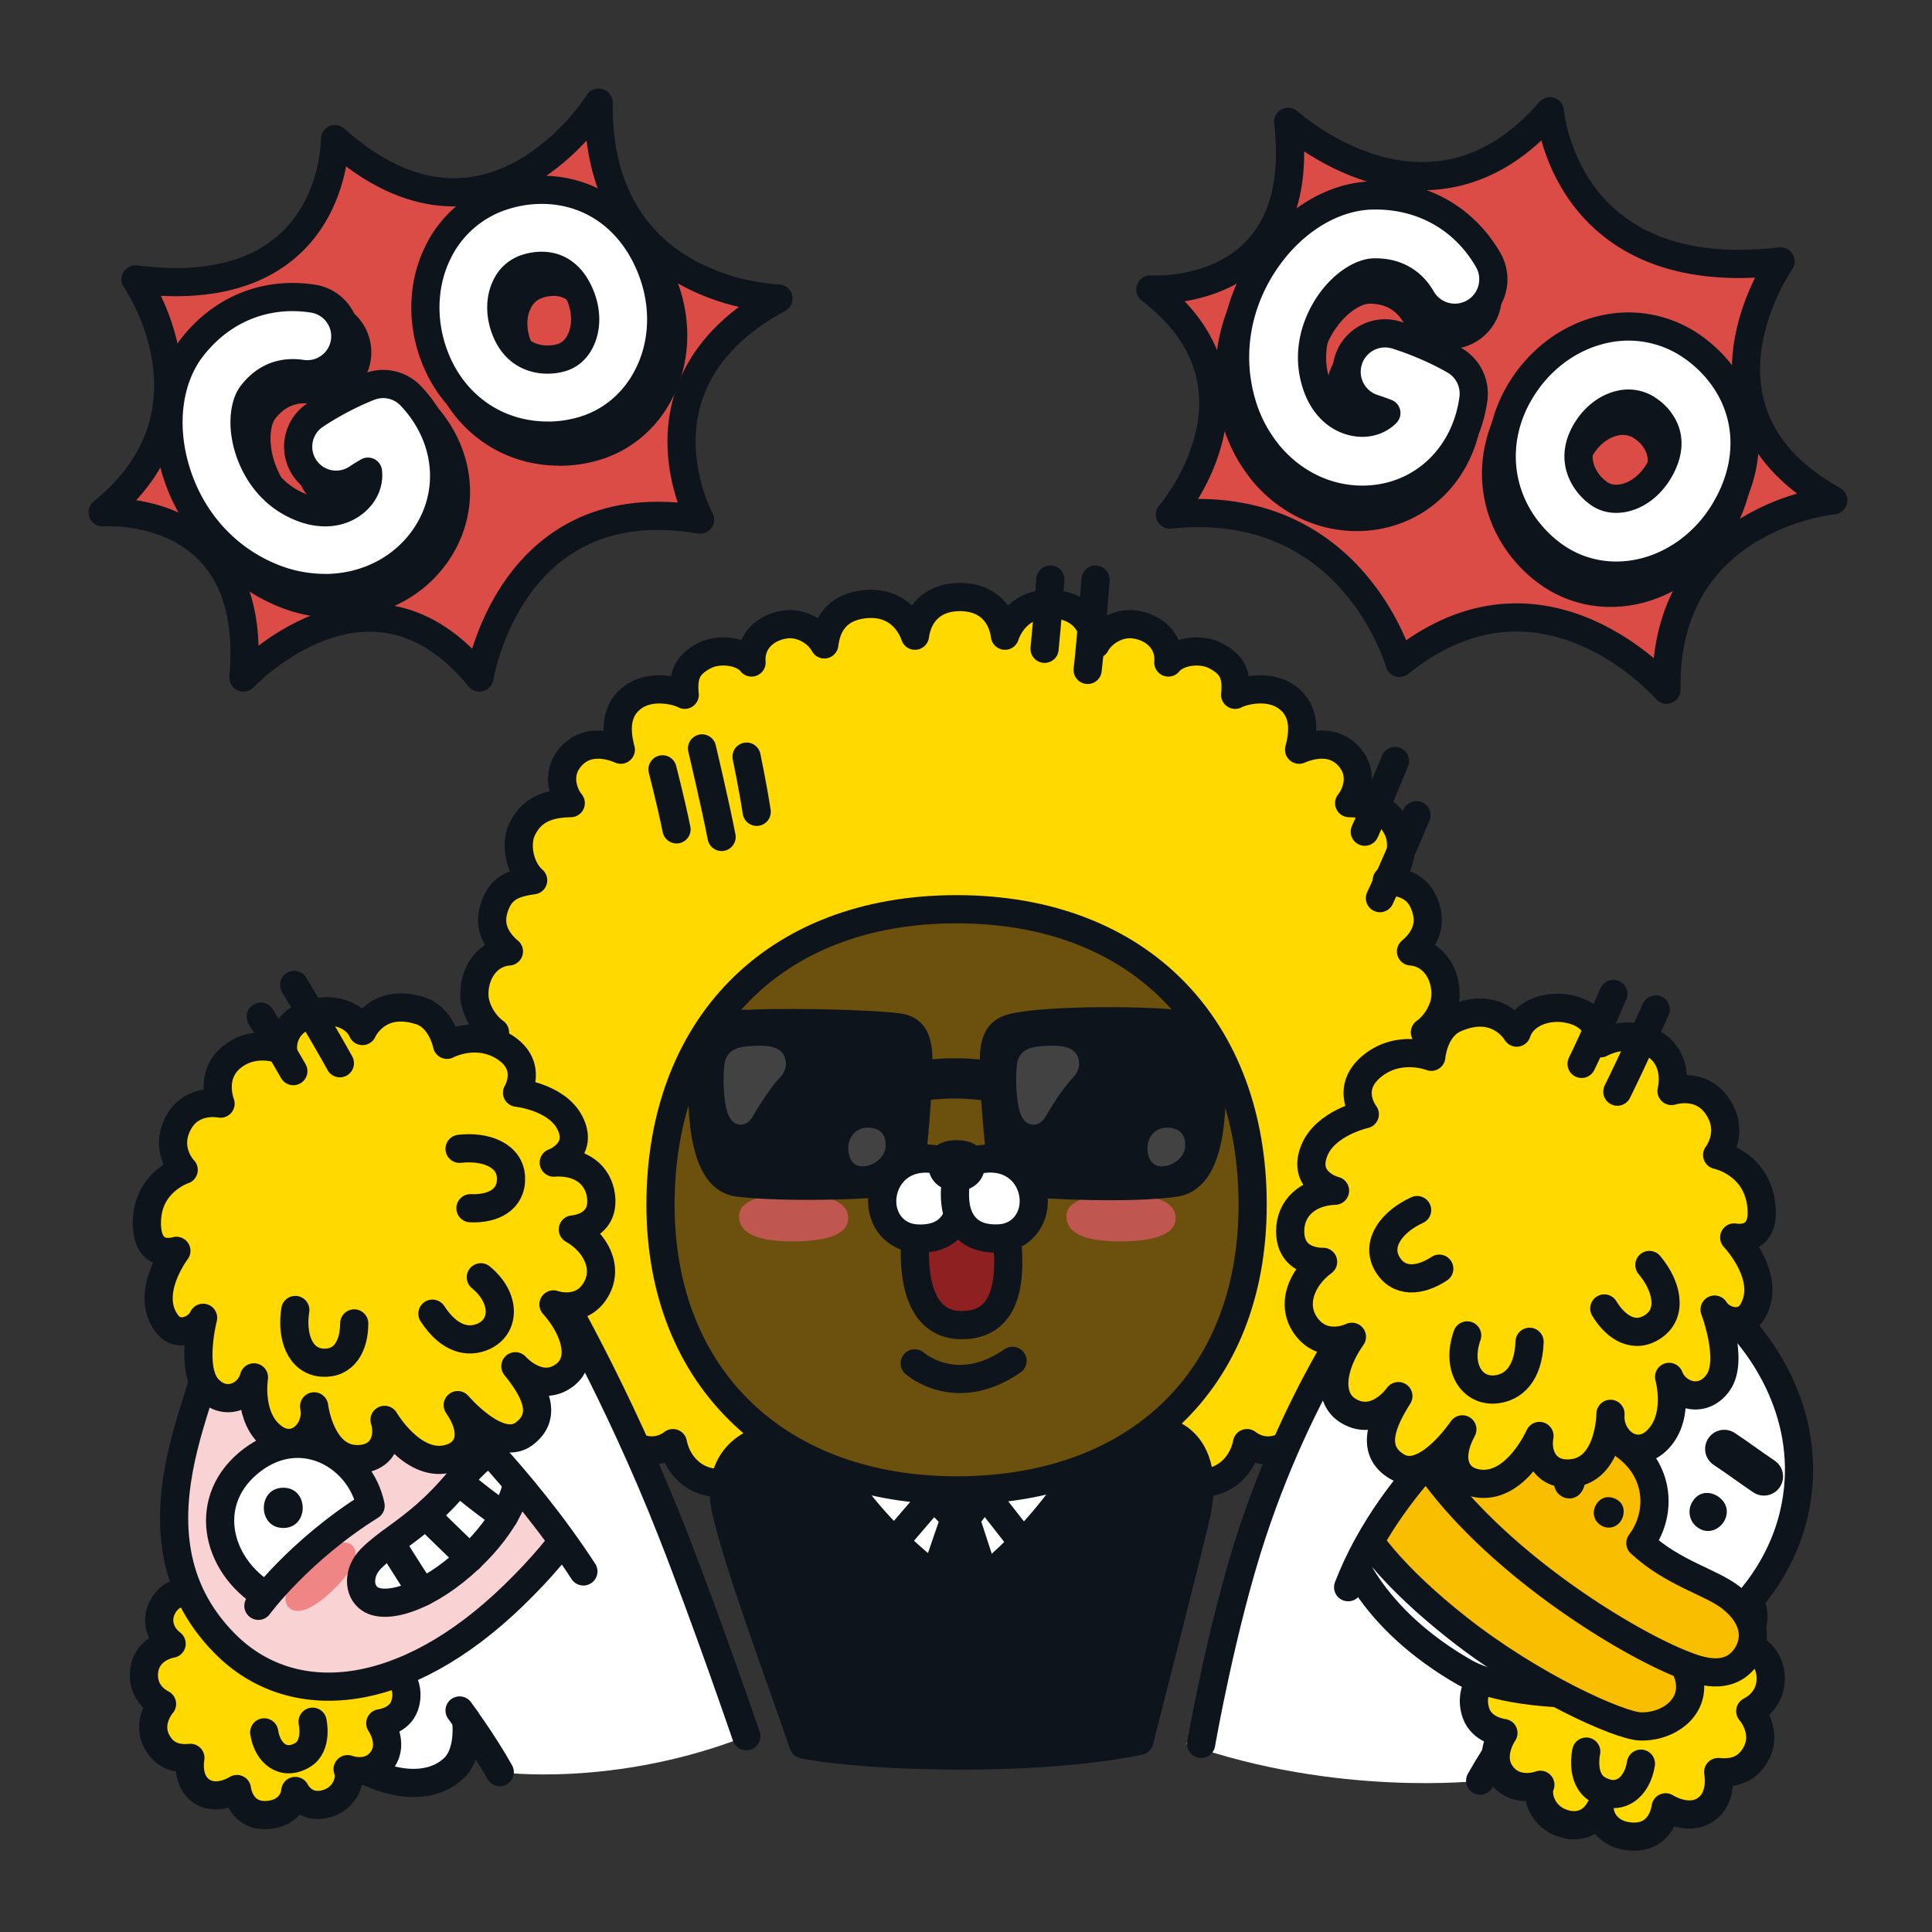 <svg xmlns="http://www.w3.org/2000/svg" width="102" height="102" fill="none"><rect width="100%" height="100%" fill="#333333" stroke="none"/><g clip-path="url(#a)"><path fill="#DB4C47" stroke="#0E141B" stroke-linecap="round" stroke-linejoin="round" stroke-width="1.488" d="M7.161 14.752s4.854 6.966-1.742 12.295c0 0 8.274-.646 7.433 8.725 0 0 6.668-7.119 12.461 0 0 0 1.581-10.068 11.645-8.338 0 0-3.982-7.276 4.14-11.675 0 0-9.631-.196-9.49-10.34 0 0-5.777 9.222-13.924 1.925 0 0 .107 8.764-10.527 7.408h.004ZM61.77 27.166s5.775-6.681-1.038-11.883c0 0 8.39.6 7.276-8.853 0 0 7.45 6.813 13.821-.556 0 0 .706 9.282 12.177 7.926 0 0-5.585 7.951 2.78 12.614 0 0-8.968.837-8.803 10 0 0-6.506-7.548-14.097-1.415 0 0-2.46-8.84-12.12-7.833h.003Z"/><path fill="#FFD900" d="M40.082 77.163c-.391.689-1.292 1.16-2.283 1.118-1.105-.047-2.031-.893-2.273-2.091a1.833 1.833 0 0 1-1.114.386c-1.011 0-1.849-.854-2.006-1.976-.28.175-.603.268-.943.268-1.122 0-2.032-1.054-2.032-2.35 0-.383.08-.74.221-1.058a1.728 1.728 0 0 1-.42.05c-1.123 0-2.032-1.053-2.032-2.354 0-.463.115-.893.314-1.254-.952-.195-1.678-1.156-1.678-2.316 0-.786.335-1.483.85-1.908-.97-.225-1.7-1.22-1.7-2.406 0-.926.442-1.764 1.096-2.15-.765-.417-1.296-1.288-1.296-2.295 0-1.008.552-1.917 1.347-2.325-.57-.404-1.088-1.233-1.088-2.01 0-1.19.723-2.176 1.823-2.261-.463-.387-1.083-1.114-.824-2.134.314-1.224 1.062-1.474 2.104-1.623-.723-.633-.952-1.887-.595-2.66.556-1.208 1.627-1.39 2.58-1.412-.362-.446-.778-1.462-.073-2.358.97-1.233 2.49-.553 2.716-.464-.285-1.062-.26-2.112.642-2.77.981-.715 2.375-.328 2.732-.128-.102-1.037.124-1.586 1.042-2.066.76-.395 1.993-.259 2.486.361-.09-1.134.77-1.886 1.832-2.014.782-.093 1.644.383 2.01 1.058.153-1.266.871-1.942 1.997-2.104 1.658-.238 2.495.8 2.788 1.645.166-1.16.935-2.04 2.376-2.04 1.44 0 2.21.88 2.376 2.04.289-.845 1.126-1.882 2.788-1.644 1.126.161 1.844.837 1.997 2.103.366-.675 1.229-1.151 2.01-1.058 1.063.127 1.922.88 1.832 2.014.498-.616 1.726-.756 2.487-.36.918.48 1.139 1.024 1.04 2.065.362-.2 1.752-.587 2.734.127.905.655.93 1.709.641 2.771.226-.089 1.747-.769 2.716.464.706.896.29 1.912-.072 2.358.952.021 2.023.2 2.58 1.411.352.774.123 2.027-.595 2.66 1.037.145 1.789.396 2.103 1.624.26 1.02-.36 1.747-.824 2.134 1.1.085 1.823 1.07 1.823 2.26 0 .783-.518 1.611-1.088 2.011.795.408 1.352 1.292 1.352 2.325 0 1.032-.527 1.874-1.297 2.295.65.386 1.093 1.224 1.093 2.15 0 1.186-.731 2.18-1.7 2.406.514.425.85 1.122.85 1.908 0 1.16-.723 2.12-1.68 2.316.2.361.315.79.315 1.254 0 1.296-.91 2.354-2.031 2.354-.145 0-.285-.017-.42-.05.14.318.22.675.22 1.058 0 1.3-.91 2.35-2.031 2.35-.34 0-.663-.098-.944-.268-.157 1.122-.99 1.977-2.006 1.977-.412 0-.79-.14-1.113-.387-.238 1.198-1.165 2.044-2.274 2.09-.99.043-1.891-.428-2.282-1.117"/><path stroke="#0E141B" stroke-linecap="round" stroke-linejoin="round" stroke-width="1.488" d="M40.082 77.163c-.391.689-1.292 1.16-2.283 1.118-1.105-.047-2.031-.893-2.273-2.091a1.833 1.833 0 0 1-1.114.386c-1.011 0-1.849-.854-2.006-1.976-.28.175-.603.268-.943.268-1.122 0-2.032-1.054-2.032-2.35 0-.383.08-.74.221-1.058a1.728 1.728 0 0 1-.42.05c-1.123 0-2.032-1.053-2.032-2.354 0-.463.115-.893.314-1.254-.952-.195-1.678-1.156-1.678-2.316 0-.786.335-1.483.85-1.908-.97-.225-1.7-1.22-1.7-2.406 0-.926.442-1.764 1.096-2.15-.765-.417-1.296-1.288-1.296-2.295 0-1.008.552-1.917 1.347-2.325-.57-.404-1.088-1.233-1.088-2.01 0-1.19.723-2.176 1.823-2.261-.463-.387-1.083-1.114-.824-2.134.314-1.224 1.062-1.474 2.104-1.623-.723-.633-.952-1.887-.595-2.66.556-1.208 1.627-1.39 2.58-1.412-.362-.446-.778-1.462-.073-2.358.97-1.233 2.49-.553 2.716-.464-.285-1.062-.26-2.112.642-2.77.981-.715 2.375-.328 2.732-.128-.102-1.037.124-1.586 1.042-2.066.76-.395 1.993-.259 2.486.361-.09-1.134.77-1.886 1.832-2.014.782-.093 1.644.383 2.01 1.058.153-1.266.871-1.942 1.997-2.104 1.658-.238 2.495.8 2.788 1.645.166-1.16.935-2.04 2.376-2.04 1.44 0 2.21.88 2.376 2.04.289-.845 1.126-1.882 2.788-1.644 1.126.161 1.844.837 1.997 2.103.366-.675 1.229-1.151 2.01-1.058 1.063.127 1.922.88 1.832 2.014.498-.616 1.726-.756 2.487-.36.918.48 1.139 1.024 1.04 2.065.362-.2 1.752-.587 2.734.127.905.655.93 1.709.641 2.771.226-.089 1.747-.769 2.716.464.706.896.29 1.912-.072 2.358.952.021 2.023.2 2.58 1.411.352.774.123 2.027-.595 2.66 1.037.145 1.789.396 2.103 1.624.26 1.02-.36 1.747-.824 2.134 1.1.085 1.823 1.07 1.823 2.26 0 .783-.518 1.611-1.088 2.011.795.408 1.352 1.292 1.352 2.325 0 1.032-.527 1.874-1.297 2.295.65.386 1.093 1.224 1.093 2.15 0 1.186-.731 2.18-1.7 2.406.514.425.85 1.122.85 1.908 0 1.16-.723 2.12-1.68 2.316.2.361.315.79.315 1.254 0 1.296-.91 2.354-2.031 2.354-.145 0-.285-.017-.42-.05.14.318.22.675.22 1.058 0 1.3-.91 2.35-2.031 2.35-.34 0-.663-.098-.944-.268-.157 1.122-.99 1.977-2.006 1.977-.412 0-.79-.14-1.113-.387-.238 1.198-1.165 2.044-2.274 2.09-.99.043-1.891-.428-2.282-1.117"/><path fill="#0E141B" stroke="#0E141B" stroke-linecap="round" stroke-linejoin="round" stroke-width="1.488" d="M60.155 91.906c1.415-5.58 2.346-9.146 2.983-11.87.893-3.812-1.42-5.304-4.025-4.17l-16.307.196c-2.869-.773-5.15.863-4.462 3.749.714 2.987 2.4 7.463 4.071 12.29 0 0 2.69.583 8.385.583 6.1 0 9.35-.778 9.35-.778h.005Z"/><path fill="#fff" d="M43.967 77.295s1.984 3.744 6.778 6.953c0 0 3.4-2.117 6.27-6.575"/><path stroke="#0E141B" stroke-linecap="round" stroke-linejoin="round" stroke-width="1.488" d="M43.967 77.295s1.984 3.744 6.778 6.953c0 0 3.4-2.117 6.27-6.575"/><path stroke="#0E141B" stroke-linecap="round" stroke-linejoin="round" stroke-width="1.488" d="m47.23 81.396 3.516-4.101 3.264 4.173"/><path fill="#0E141B" stroke="#0E141B" stroke-linecap="round" stroke-linejoin="round" stroke-width="1.488" d="m49.28 79.007 1.134 1.14-1.135 3.297 1.339 1.42 1.606-.846-1.245-3.825 1.245-1.62-1.606-2.04-1.339 2.474Z"/><path fill="#6B500E" stroke="#0E141B" stroke-linecap="round" stroke-linejoin="round" stroke-width="1.488" d="M66.134 63.593c0-9.282-5.916-15.59-15.631-15.59-9.716 0-15.632 6.312-15.632 15.59 0 9.278 6.328 15.092 15.632 15.092 9.303 0 15.631-5.632 15.631-15.092Z"/><path fill="#BF5750" d="M44.782 64.303c0-.91-1.237-1.267-2.992-1.267s-2.775.43-2.775 1.169c0 .74.646 1.334 2.8 1.334 2.155 0 2.967-.497 2.967-1.232v-.004ZM62.067 64.303c0-.91-1.237-1.267-2.992-1.267s-2.775.43-2.775 1.169c0 .74.646 1.334 2.8 1.334 2.155 0 2.967-.497 2.967-1.232v-.004Z"/><path stroke="#0E141B" stroke-linecap="round" stroke-linejoin="round" stroke-width="2.125" d="M37.055 57.078c1.165-.03 11.475 0 11.475 0s1.972-.374 4.153.08c2.333.49 11.347.136 11.347.136"/><path fill="#0E141B" stroke="#0E141B" stroke-miterlimit="10" stroke-width="1.488" d="M38.607 54.107c-.646.055-1.483.336-1.522 1.989-.047 1.878-.144 6.09 1.874 6.337 2.538.314 7.136.123 7.761-.009s1.36-.714 1.492-2.027c.097-.995.276-2.928.272-4.36 0-1.25-.319-1.7-1.067-1.798-1.543-.204-6.545-.32-8.806-.132h-.004ZM62.432 54.107c.646.11 1.496.336 1.535 1.989.046 1.878.136 6.022-1.887 6.337-2.283.357-7.196.123-7.829-.009-.629-.132-1.373-.714-1.505-2.027-.102-.995-.28-2.928-.276-4.36.005-1.25.336-1.633 1.08-1.798 1.87-.421 7.36-.391 8.878-.132h.004Z"/><path fill="#424242" d="M41.39 55.718c.128.25.209.722-.203 1.16-.442.463-.948 1.207-1.471 2.112-.293.506-1.024.603-1.305-.234-.22-.654-.246-1.844-.17-2.52.081-.718.553-.956 1.322-1.007.629-.043 1.538-.09 1.828.489ZM46.758 60.46c0-.637-.352-.926-.99-.926-.497 0-.986.425-.986 1.075 0 .527.247 1.101.986.944.489-.102.99-.519.99-1.092ZM56.87 55.718c.127.25.208.722-.209 1.16-.446.463-.952 1.207-1.483 2.112-.293.506-1.033.603-1.318-.234-.22-.654-.25-1.844-.174-2.52.08-.718.557-.956 1.334-1.007.634-.043 1.552-.09 1.845.489h.004ZM62.573 60.46c0-.637-.357-.926-.999-.926-.501 0-.994.425-.994 1.075 0 .527.25 1.101.994.944.493-.102.999-.519.999-1.092Z"/><path fill="#8E2022" d="M48.48 64.09s-1.135 5.87 2.295 5.87c3.149 0 2.524-4.047 2.112-6.41"/><path stroke="#0E141B" stroke-linecap="round" stroke-linejoin="round" stroke-width="1.488" d="M48.48 64.09s-1.135 5.87 2.295 5.87c3.149 0 2.524-4.047 2.112-6.41"/><path fill="#fff" d="M50.58 64.124c-.277.765-.927 1.326-2.177 1.262-1.156-.06-1.891-1.003-1.823-2.108.09-1.351 1.313-2.571 3.345-1.942"/><path stroke="#0E141B" stroke-linecap="round" stroke-linejoin="round" stroke-width="1.488" d="M50.58 64.124c-.277.765-.927 1.326-2.177 1.262-1.156-.06-1.891-1.003-1.823-2.108.09-1.351 1.313-2.571 3.345-1.942"/><path fill="#fff" d="M50.58 61.646s-.328 1.339-.056 2.312c.242.85.893 1.492 2.227 1.424 1.156-.06 1.891-1.003 1.823-2.108-.089-1.352-1.313-2.571-3.344-1.942"/><path stroke="#0E141B" stroke-linecap="round" stroke-linejoin="round" stroke-width="1.488" d="M50.58 61.646s-.328 1.339-.056 2.312c.242.85.893 1.492 2.227 1.424 1.156-.06 1.891-1.003 1.823-2.108-.089-1.352-1.313-2.571-3.344-1.942"/><path fill="#0E141B" d="M51.999 61.493c0-.96-.672-1.296-1.496-1.296-.825 0-1.496.34-1.496 1.296 0 .854.667 1.394 1.496 1.394s1.496-.535 1.496-1.394Z"/><path stroke="#0E141B" stroke-linecap="round" stroke-linejoin="round" stroke-width="1.488" d="M48.293 71.978s2.172 1.942 5.163-.132"/><path fill="#fff" d="M26.384 93.56s6.023.84 13.018-1.896L31.76 78.846l-9.52 6.396 2.024 5.062s1.253 1.7 2.12 3.255Z"/><path fill="#fff" d="M24.608 90.784s.242 1.679-.612 2.533c-1.165 1.165-3.55 1.262-6.418-.922 0 0 .633-11.156 11.356-13.974"/><path stroke="#0E141B" stroke-linecap="round" stroke-linejoin="round" stroke-width="1.488" d="M24.608 90.784s.242 1.679-.612 2.533c-1.165 1.165-3.55 1.262-6.418-.922 0 0 .633-11.156 11.356-13.974"/><path fill="#FFD900" d="M10.396 83.997s-1.127-.174-1.709.671c-.467.676-.361 1.547.374 2.113 0 0-1.211.174-1.432 1.317-.123.633.076 1.42.926 1.862 0 0-.85.948-.259 2.014.357.642.927.918 1.756.833 0 0-.247 1.203.59 1.76.833.56 1.866-.115 1.866-.115s.145 1.432 1.564 1.373c.956-.043 1.466-.65 1.517-1.271 0 0 .455.969 1.581.689 1.13-.281 1.39-1.39 1.182-1.84 0 0 1.186.462 1.857-.532.587-.871-.132-1.891-.132-1.891s1.003-.11 1.284-.931c.404-1.194-.57-1.913-.57-1.913"/><path stroke="#0E141B" stroke-linecap="round" stroke-linejoin="round" stroke-width="1.488" d="M10.396 83.997s-1.127-.174-1.709.671c-.467.676-.361 1.547.374 2.113 0 0-1.211.174-1.432 1.317-.123.633.076 1.42.926 1.862 0 0-.85.948-.259 2.014.357.642.927.918 1.756.833 0 0-.247 1.203.59 1.76.833.56 1.866-.115 1.866-.115s.145 1.432 1.564 1.373c.956-.043 1.466-.65 1.517-1.271 0 0 .455.969 1.581.689 1.13-.281 1.39-1.39 1.182-1.84 0 0 1.186.462 1.857-.532.587-.871-.132-1.891-.132-1.891s1.003-.11 1.284-.931c.404-1.194-.57-1.913-.57-1.913"/><path stroke="#0E141B" stroke-linecap="round" stroke-linejoin="round" stroke-width="1.488" d="M13.949 91.46c.17 1.11 1.011 1.798 2.023 1.198.82-.488.531-1.76.531-1.76"/><path fill="#F9D2D4" stroke="#0E141B" stroke-linecap="round" stroke-linejoin="round" stroke-width="1.488" d="M11.271 69.041s-.08-.476.493-.74c1.551-.718 4.042-1.665 8.424-2.001 4.632-.357 7.594 1.305 9.515 3.387 4.093 4.437 3.069 9.044-2.571 14.527-5.767 5.606-11.709 6.183-15.296 2.524-2.877-2.932-2.996-6.464-2.265-9.8.697-3.18 1.985-5.525 1.696-7.892l.004-.005Z"/><path fill="#EF8585" d="M18.615 81.609c-.374-.391-1.271-.136-2.367.918-1.16 1.113-1.39 1.938-1.016 2.324.374.391 1.13.268 2.367-.918 1.096-1.05 1.39-1.938 1.016-2.325ZM27.965 72.93c-.425-.434-1.356-.204-2.44.858-1.147 1.127-1.326 1.994-.9 2.427.424.434 1.219.34 2.439-.858 1.084-1.067 1.326-1.994.9-2.427Z"/><path fill="#fff" stroke="#0E141B" stroke-linecap="round" stroke-linejoin="round" stroke-width="1.488" d="M22.614 79.866c-1.36 1.203-2.206 1.602-3.026 2.422-.705.706-.68 1.726-.047 2.134.897.582 3.124-.14 5.258-2.163 1.916-1.81 2.694-3.647 2.52-4.743-.174-1.105-1.369-1.071-2.185-.306-.794.74-1.3 1.568-2.524 2.652l.004.004Z"/><path fill="#fff" d="M13.642 84.779s2.125-2.907 5.925-5.283c-.544-2.614-3.591-4.394-6.218-2.44-2.741 2.04-2.01 5.551.71 7.2"/><path stroke="#0E141B" stroke-linecap="round" stroke-linejoin="round" stroke-width="1.488" d="M13.642 84.779s2.125-2.907 5.925-5.283c-.544-2.614-3.591-4.394-6.218-2.44-2.741 2.04-2.01 5.551.71 7.2"/><path fill="#fff" stroke="#0E141B" stroke-linecap="round" stroke-linejoin="round" stroke-width="1.488" d="M20.515 70.44c1.878-2.364 5.244-1.87 6.931.862 0 0-2.456 1.947-4.891 5.56-2.249-.961-4.212-3.694-2.04-6.423Z"/><path fill="#0E141B" d="M14.956 80.67c1.368 0 1.368-2.126 0-2.126-1.369 0-1.369 2.125 0 2.125ZM22.737 73.427c1.369 0 1.369-2.125 0-2.125-1.368 0-1.368 2.125 0 2.125Z"/><path stroke="#0E141B" stroke-linecap="round" stroke-linejoin="round" stroke-width="1.488" d="M22.495 80.019s1.152 1.126 2.308 2.244M20.625 81.434s.761 1.284 1.67 2.623M24.238 78.23s1.13.965 2.375 1.823"/><path fill="#fff" d="M30.8 82.964c-3.264-5.023-7.438-8.895-7.438-8.895s.26-5.878 5.98-6.056c0 0 3.243 5.525 6.112 12.813 1.84 4.675 3.948 10.838 3.948 10.838"/><path stroke="#0E141B" stroke-linecap="round" stroke-linejoin="round" stroke-width="1.488" d="M30.8 82.964c-3.264-5.023-7.438-8.895-7.438-8.895s.26-5.878 5.98-6.056c0 0 3.243 5.525 6.112 12.813 1.84 4.675 3.948 10.838 3.948 10.838"/><path fill="#FFD900" stroke="#0E141B" stroke-linecap="round" stroke-linejoin="round" stroke-width="1.488" d="M29.244 61.383s1.637-.617.825-2.138c-.714-1.343-2.771-1.555-2.771-1.555s.871-1.411-.633-2.389c-1.51-.982-3.065-.14-3.065-.14s-.276-1.437-1.41-1.798c-2.283-.727-3.052 1.071-3.052 1.071-.374-.85-1.539-1.262-2.682-.926-1.717.505-1.509 1.942-1.509 1.942s-1.479-.646-2.72.365c-1.181.965-.582 2.453-.582 2.453s-1.547-.336-2.257 1.07c-.71 1.407.31 2.427.31 2.427s-1.895.608-1.942 2.712c-.046 2.103 1.556 1.56 1.556 1.56s-1.777 2.316-.438 3.922c.519.62 1.522.298 1.849-.386 0 0-.689 2.652.225 3.701.905 1.037 2.202.438 2.46-.556 0 0-.36 2.175 1.038 3.183 1.164.841 2.397-.357 2.138-1.653 0 0 .331 2.787 2.273 2.787 1.39 0 1.734-1.164 1.445-2.073 0 0 1.433 2.46 3.281 2.073 1.233-.259 1.581-1.423.583-2.851 0 0 2.137 2.529 3.497 1.521 1.36-1.007.455-2.448-.454-3.574 0 0 1.275 1.458 2.592.48 1.071-.794.582-2.444-.582-3.744 0 0 1.424.518 2.201-.714.778-1.233-.02-2.597-1.177-3.243 0 0 1.696-.093 1.488-1.763-.14-1.105-1.054-1.866-2.495-1.768l.008.004Z"/><path stroke="#0E141B" stroke-linecap="round" stroke-linejoin="round" stroke-width="1.488" d="M15.59 69.16c-.218 1.394.241 2.69 1.41 2.78 1.165.089 1.7-.884 1.7-2.07M24.263 60.652c1.403-.162 2.678.357 2.716 1.525.038 1.17-.956 1.662-2.142 1.611M22.83 69.356c.923 1.41 1.935 1.543 2.7 1.198 1.143-.518 1.19-2.023-.145-3.12M24.263 90.304s1.254 1.7 2.121 3.255"/><path fill="#fff" d="M78.145 94.014s-7.54.868-15.504-1.946l7.659-13.17 10.557 6.57-.532 5.197s-1.287 1.747-2.18 3.345"/><path stroke="#0E141B" stroke-linecap="round" stroke-linejoin="round" stroke-width="1.488" d="M80.325 90.665s-1.288 1.747-2.18 3.345"/><path fill="#FFD900" d="M90.326 83.602s1.27-.2 1.93.756c.526.765.407 1.751-.422 2.385 0 0 1.369.2 1.615 1.491.136.719-.089 1.603-1.045 2.104 0 0 .96 1.071.293 2.274-.4.722-1.045 1.037-1.985.943 0 0 .277 1.356-.667 1.99-.943.633-2.108-.128-2.108-.128s-.166 1.62-1.768 1.547c-1.084-.047-1.653-.735-1.717-1.437 0 0-.514 1.097-1.79.778-1.274-.319-1.572-1.568-1.338-2.078 0 0-1.339.523-2.1-.6-.662-.981.15-2.133.15-2.133s-1.135-.123-1.45-1.054c-.455-1.347.642-2.159.642-2.159"/><path stroke="#0E141B" stroke-linecap="round" stroke-linejoin="round" stroke-width="1.488" d="M90.326 83.602s1.27-.2 1.93.756c.526.765.407 1.751-.422 2.385 0 0 1.369.2 1.615 1.491.136.719-.089 1.603-1.045 2.104 0 0 .96 1.071.293 2.274-.4.722-1.045 1.037-1.985.943 0 0 .277 1.356-.667 1.99-.943.633-2.108-.128-2.108-.128s-.166 1.62-1.768 1.547c-1.084-.047-1.653-.735-1.717-1.437 0 0-.514 1.097-1.79.778-1.274-.319-1.572-1.568-1.338-2.078 0 0-1.339.523-2.1-.6-.662-.981.15-2.133.15-2.133s-1.135-.123-1.45-1.054c-.455-1.347.642-2.159.642-2.159"/><path stroke="#0E141B" stroke-linecap="round" stroke-linejoin="round" stroke-width="1.488" d="M86.632 93.113c-.191 1.254-1.143 2.032-2.286 1.352-.927-.553-.6-1.99-.6-1.99"/><path fill="#fff" stroke="#0E141B" stroke-linecap="round" stroke-linejoin="round" stroke-width="1.488" d="M91.23 69.292c2.22 2.087 4.561 6.001 3.477 10.642-.65 2.792-2.58 5.542-5.75 7.357-2.21 1.266-3.043 1.28-4.513 2.163-1.688-.008-5.207-.055-7.174-1.19-9.091-5.257-8.95-14.637-1.68-20.345 4.51-3.54 11.234-2.766 15.64 1.373Z"/><path stroke="#0E141B" stroke-linecap="round" stroke-linejoin="round" stroke-width="2.019" d="M93.127 77.95c-.867-.583-1.143-.817-2.096-1.454"/><path stroke="#0E141B" stroke-linecap="round" stroke-linejoin="round" stroke-width="2.125" d="M84.304 71.544s-.842-.913-2.257-2.388"/><path fill="#0E141B" d="M89.335 79.314a1.007 1.007 0 0 0 .379 1.385c.425.255.943.115 1.24-.28.324-.438.294-1-.195-1.373-.395-.302-1.054-.379-1.424.267ZM80.27 72.229c-.263.463-.263 1.007.328 1.364.454.276 1.075.285 1.36-.166.28-.45.25-.939-.12-1.317-.39-.4-1.177-.57-1.568.119Z"/><path fill="#FABE00" d="M88.915 87.911c1.037 1.943-.667 3.294-2.32 3.235-1.11-.039-5.683-2.079-9.614-5.173-3.34-2.63-5.343-5.083-5.716-6.625-.51-2.091-.128-3.235.926-4.484 1.53-1.815 3.451-2.333 5.542-1.092 1.054.624 2.044 2.201 3.073 2.979 1.143-1.386 2.94-1.845 4.892-.497 1.976 1.364 2.048 3.697.905 5.214 1.76 1.624 3.723 2.04 4.798 2.89 1.31 1.037 1.356 2.206.825 3.04-.923 1.444-2.618.773-3.311.505-2.984-1.156-9.546-5.16-13.188-10.073"/><path stroke="#0E141B" stroke-linecap="round" stroke-linejoin="round" stroke-width="1.488" d="M88.915 87.911c1.037 1.943-.667 3.294-2.32 3.235-1.11-.039-5.683-2.079-9.614-5.173-3.34-2.63-5.343-5.083-5.716-6.625-.51-2.091-.128-3.235.926-4.484 1.53-1.815 3.451-2.333 5.542-1.092 1.054.624 2.044 2.201 3.073 2.979 1.143-1.386 2.94-1.845 4.892-.497 1.976 1.364 2.048 3.697.905 5.214 1.76 1.624 3.723 2.04 4.798 2.89 1.31 1.037 1.356 2.206.825 3.04-.923 1.444-2.618.773-3.311.505-2.984-1.156-9.546-5.16-13.188-10.073"/><path fill="#0E141B" d="M84.278 79.42c-.22.34-.191.837.247 1.113a.76.76 0 0 0 1.024-.2c.234-.33.26-.828-.098-1.1-.314-.242-.846-.323-1.173.183M82.187 77.856a.797.797 0 0 0 .25 1.135.773.773 0 0 0 1.042-.204c.238-.336.315-.808-.098-1.118-.323-.242-.858-.328-1.194.187Z"/><path fill="#fff" d="M71.175 83.797c2.384-6.183 8.139-10.2 8.139-10.2s-.391-6.064-6.269-6.247c0 0-4.122 5.096-6.927 13.579-1.62 4.9-2.703 11.139-2.703 11.139"/><path stroke="#0E141B" stroke-linecap="round" stroke-linejoin="round" stroke-width="1.488" d="M71.175 83.797c2.384-6.183 8.139-10.2 8.139-10.2s-.391-6.064-6.269-6.247c0 0-4.122 5.096-6.927 13.579-1.62 4.9-2.703 11.139-2.703 11.139"/><path fill="#FFD900" stroke="#0E141B" stroke-linecap="round" stroke-linejoin="round" stroke-width="1.488" d="M70.482 62.866s-1.76-.442-1.1-2.108c.577-1.47 2.673-1.93 2.673-1.93s-1.063-1.35.37-2.532c1.436-1.186 3.14-.502 3.14-.502s.115-1.513 1.241-2.019c2.265-1.015 3.268.744 3.268.744.285-.922 1.441-1.479 2.657-1.266 1.827.318 1.78 1.827 1.78 1.827s1.45-.837 2.848.06c1.33.854.888 2.46.888 2.46s1.556-.527 2.448.842c.897 1.364-.038 2.537-.038 2.537s2.023.404 2.32 2.563c.298 2.159-1.42 1.79-1.42 1.79s2.1 2.18.915 3.99c-.464.701-1.535.484-1.951-.183 0 0 1.02 2.652.2 3.838-.812 1.173-2.219.71-2.601-.285 0 0 .629 2.197-.697 3.404-1.105 1.003-2.512-.085-2.397-1.453 0 0-.017 2.911-2.015 3.136-1.432.162-1.92-.998-1.734-1.967 0 0-1.19 2.707-3.136 2.52-1.3-.123-1.798-1.284-.935-2.869 0 0-1.909 2.856-3.426 1.98-1.521-.875-.752-2.469.047-3.735 0 0-1.143 1.653-2.614.795-1.194-.693-.888-2.448.162-3.927 0 0-1.407.7-2.355-.476-.948-1.178-.28-2.678.833-3.481 0 0-1.76.102-1.738-1.645.013-1.156.867-2.044 2.367-2.112v.004Z"/><path stroke="#0E141B" stroke-linecap="round" stroke-linejoin="round" stroke-width="1.488" d="M87.078 66.785c.94 1.117 1.228 2.52.238 3.221-.986.706-1.984.128-2.618-.926M74.817 63.886c-1.33.608-2.185 1.751-1.594 2.81.59 1.058 1.738.964 2.763.284M80.754 70.84c-.064 1.746-.888 2.405-1.75 2.51-1.293.154-2.143-1.155-1.544-2.847M13.766 53.673s1.13 1.828 1.721 2.878M15.53 51.999s1.585 2.626 2.414 4.135M85.178 52.475s-1.037 2.384-1.678 3.693M87.414 53.295s-1.258 2.797-2.027 4.34M34.977 40.617s.451 1.743.74 3.17M39.415 39.946s.335 1.602.535 2.915M37.064 39.512s.706 2.984 1.033 4.675M55.454 30.596s-.157 2.205-.306 3.659M57.838 30.6s-.22 3.06-.416 4.769M73.648 40.18s-.986 2.405-1.594 3.73M74.783 43.036s-1.194 2.826-1.93 4.381"/><path fill="#FFD900" stroke="#0E141B" stroke-linecap="round" stroke-linejoin="round" stroke-width="1.488" d="M17.773 31.888a7.422 7.422 0 0 1-2.787-.553c-2.534-1.028-4.412-3.187-5.151-5.924-.63-2.32-.285-4.641.917-6.201 1.569-2.036 3.906-2.984 6.405-2.597a2.01 2.01 0 0 1 1.679 2.29 2.01 2.01 0 0 1-2.29 1.68c-.727-.11-1.769-.017-2.614 1.08-.353.454-.557 1.47-.226 2.702.196.718.854 2.47 2.784 3.251 1.61.655 2.767.03 3.264-.7.144-.213.361-.634.297-1.17a10.16 10.16 0 0 0-.573.357 2.006 2.006 0 1 1-2.21-3.349c1.466-.969 2.75-1.457 2.89-1.508a2.008 2.008 0 0 1 2.154.501c2.028 2.138 2.334 5.121.757 7.433-1.194 1.751-3.175 2.712-5.3 2.712l.005-.004ZM29.537 23.842c-2.669 0-4.942-1.572-5.937-4.11-.722-1.84-.671-3.854.136-5.52a5.775 5.775 0 0 1 3.574-3.056 6.635 6.635 0 0 1 1.917-.289c2.673 0 4.862 1.62 5.86 4.33.68 1.845.592 3.843-.246 5.483-.735 1.45-1.972 2.482-3.48 2.912a6.627 6.627 0 0 1-1.824.255v-.005Zm-.31-8.963a2.6 2.6 0 0 0-.765.12 1.782 1.782 0 0 0-1.118.968c-.323.663-.327 1.5-.012 2.3.535 1.36 1.61 1.563 2.205 1.563.247 0 .49-.034.727-.102.54-.153.846-.556 1.003-.87.327-.647.349-1.476.055-2.275-.284-.777-.88-1.704-2.095-1.704Z"/><path fill="#fff" stroke="#0E141B" stroke-linecap="round" stroke-linejoin="round" stroke-width="1.488" d="M17.144 31.042a7.422 7.422 0 0 1-2.788-.553c-2.533-1.028-4.411-3.187-5.15-5.924-.63-2.32-.285-4.641.917-6.2 1.569-2.037 3.906-2.984 6.405-2.598a2.01 2.01 0 0 1 1.679 2.291 2.01 2.01 0 0 1-2.29 1.679c-.728-.11-1.769-.017-2.615 1.08-.352.454-.556 1.47-.22 2.702.195.719.854 2.47 2.783 3.252 1.61.654 2.767.03 3.264-.702.145-.212.361-.633.298-1.168a10.16 10.16 0 0 0-.574.357 2.006 2.006 0 1 1-2.21-3.349c1.466-.97 2.75-1.458 2.89-1.51a2.008 2.008 0 0 1 2.155.502c2.027 2.138 2.333 5.122.756 7.434-1.194 1.75-3.175 2.711-5.3 2.711v-.004ZM28.904 22.997c-2.669 0-4.943-1.573-5.937-4.11-.723-1.84-.672-3.855.136-5.52a5.775 5.775 0 0 1 3.574-3.057 6.635 6.635 0 0 1 1.917-.289c2.673 0 4.862 1.62 5.86 4.331.68 1.845.591 3.842-.246 5.483-.735 1.449-1.972 2.482-3.48 2.911a6.627 6.627 0 0 1-1.824.255v-.004Zm-.31-8.963a2.6 2.6 0 0 0-.765.118 1.782 1.782 0 0 0-1.118.97c-.323.662-.327 1.5-.013 2.299.536 1.36 1.611 1.564 2.206 1.564.247 0 .489-.034.727-.102.54-.153.846-.557 1.003-.871.327-.646.348-1.475.055-2.274-.285-.778-.88-1.704-2.095-1.704Z"/><path fill="#FFD900" stroke="#0E141B" stroke-linecap="round" stroke-linejoin="round" stroke-width="1.488" d="M66.606 24.803a7.517 7.517 0 0 1-1.33-2.55c-.795-2.648-.28-5.5 1.41-7.82 1.433-1.968 3.482-3.166 5.48-3.204 2.6-.051 4.827 1.19 6.106 3.408a2.034 2.034 0 0 1-.743 2.775 2.03 2.03 0 0 1-2.776-.743c-.37-.646-1.109-1.407-2.511-1.377-.583.012-1.513.493-2.274 1.538-.442.608-1.407 2.24-.803 4.259.505 1.687 1.73 2.201 2.622 2.133.26-.021.727-.115 1.11-.506-.2-.076-.417-.153-.643-.23a2.03 2.03 0 1 1 1.246-3.862c1.695.544 2.89 1.25 3.021 1.326a2.031 2.031 0 0 1 .97 2.018c-.4 2.954-2.568 5.088-5.385 5.309-2.138.165-4.153-.787-5.5-2.465v-.009ZM80.41 28.99c-1.691-2.104-1.891-4.9-.523-7.293.995-1.739 2.614-2.976 4.446-3.392a5.872 5.872 0 0 1 4.679.884 6.838 6.838 0 0 1 1.44 1.33c1.692 2.108 1.807 4.867.298 7.37-1.024 1.704-2.66 2.898-4.48 3.28-1.61.337-3.208.014-4.504-.904a6.674 6.674 0 0 1-1.356-1.28v.005Zm6.877-5.925a2.561 2.561 0 0 0-.579-.527 1.832 1.832 0 0 0-1.474-.268c-.727.166-1.39.693-1.823 1.45-.736 1.283-.213 2.26.161 2.728.157.195.336.366.54.51.463.332.973.315 1.322.242.718-.148 1.385-.659 1.831-1.398.434-.718.787-1.772.017-2.733l.005-.004Z"/><path fill="#fff" stroke="#0E141B" stroke-linecap="round" stroke-linejoin="round" stroke-width="1.488" d="M66.903 23.894a7.517 7.517 0 0 1-1.33-2.55c-.795-2.648-.28-5.5 1.411-7.82 1.432-1.968 3.48-3.167 5.478-3.205 2.601-.05 4.828 1.19 6.108 3.409a2.034 2.034 0 0 1-.744 2.775 2.03 2.03 0 0 1-2.775-.744c-.37-.646-1.11-1.407-2.512-1.377-.582.013-1.513.493-2.274 1.539-.442.607-1.407 2.24-.803 4.258.506 1.687 1.73 2.202 2.622 2.134.26-.022.727-.115 1.11-.506-.2-.077-.417-.153-.642-.23a2.03 2.03 0 1 1 1.245-3.863c1.696.544 2.89 1.25 3.022 1.326a2.028 2.028 0 0 1 .969 2.015c-.4 2.953-2.567 5.087-5.385 5.308-2.138.166-4.152-.786-5.5-2.465v-.004ZM80.708 28.08c-1.692-2.104-1.892-4.9-.523-7.293.994-1.738 2.614-2.975 4.445-3.392a5.872 5.872 0 0 1 4.68.884 6.838 6.838 0 0 1 1.44 1.33c1.692 2.108 1.807 4.867.298 7.37-1.024 1.704-2.66 2.899-4.48 3.281-1.61.336-3.208.013-4.505-.905a6.674 6.674 0 0 1-1.355-1.28v.005Zm6.876-5.925a2.561 2.561 0 0 0-.578-.527 1.832 1.832 0 0 0-1.475-.268c-.726.166-1.39.693-1.823 1.45-.735 1.283-.212 2.26.162 2.728.157.196.335.366.54.51.463.332.973.315 1.321.243.718-.15 1.386-.66 1.832-1.399.433-.718.786-1.772.017-2.732l.004-.005Z"/></g><defs><clipPath id="a"><path fill="#fff" d="M4.675 4.675h92.854v93.037H4.675z"/></clipPath></defs></svg>